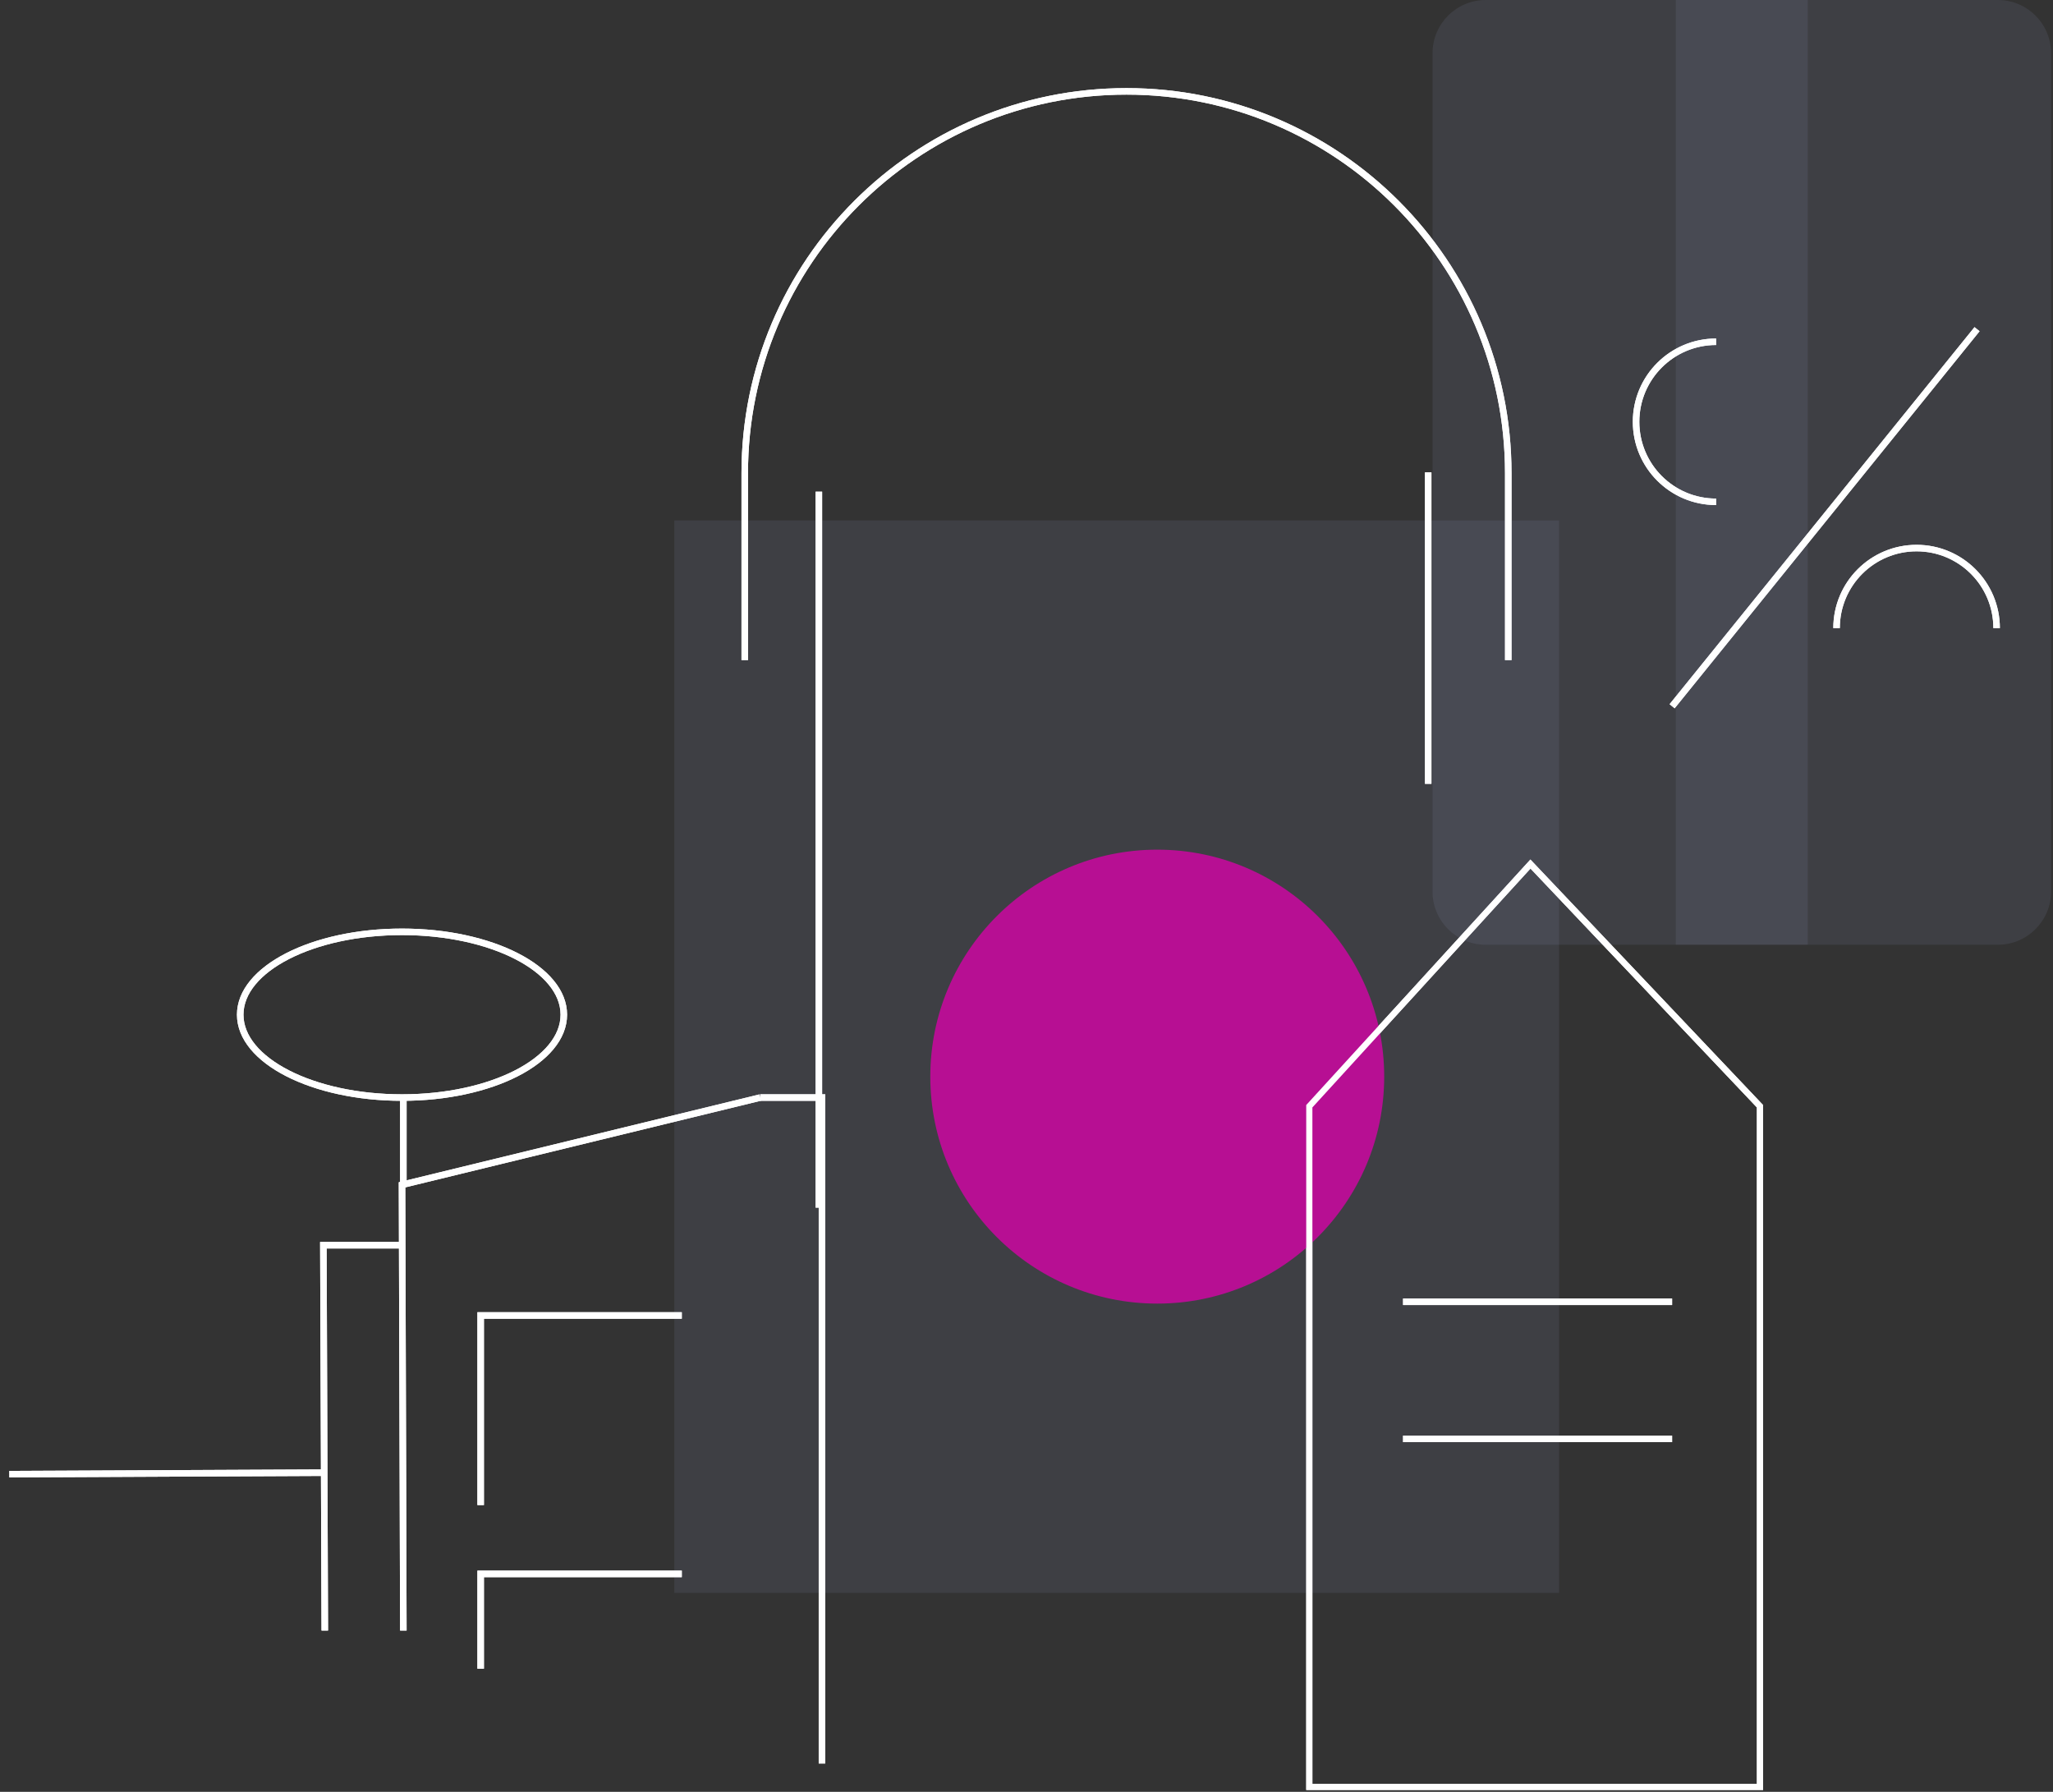 <svg width="220" height="192" viewBox="0 0 220 192" fill="none" xmlns="http://www.w3.org/2000/svg">
<rect x="0" y="0" width="220" height="192" fill="#333333" stroke="none"/>
<path d="M79.807 70.734V50.7C79.807 28.105 98.122 9.79 120.716 9.79C143.311 9.79 161.626 28.105 161.626 50.7V70.734" stroke="white" stroke-width="0.699" stroke-miterlimit="10"/>
<path d="M87.75 52.685V129.4" stroke="white" stroke-width="0.699" stroke-miterlimit="10"/>
<path d="M153.045 50.615V83.987" stroke="white" stroke-width="0.699" stroke-miterlimit="10"/>
<path d="M188.599 191.467H140.306V118.535L164.003 92.584L188.599 118.535V191.467Z" stroke="white" stroke-width="0.661" stroke-miterlimit="10"/>
<path d="M1 157.957L34.804 157.8" stroke="white" stroke-width="0.699" stroke-miterlimit="10"/>
<path d="M42.891 133.429H34.652L34.804 174.716" stroke="white" stroke-width="0.699" stroke-miterlimit="10"/>
<path d="M43.08 117.606C52.656 117.606 60.419 113.63 60.419 108.726C60.419 103.822 52.656 99.847 43.08 99.847C33.504 99.847 25.741 103.822 25.741 108.726C25.741 113.63 33.504 117.606 43.08 117.606Z" stroke="white" stroke-width="0.699" stroke-miterlimit="10"/>
<path d="M43.223 174.715L43.081 126.957L81.463 117.605" stroke="white" stroke-width="0.699" stroke-miterlimit="10"/>
<path d="M81.463 117.605H88.083V188.96" stroke="white" stroke-width="0.699" stroke-miterlimit="10"/>
<path d="M51.509 161.27V140.954H73.062" stroke="white" stroke-width="0.699" stroke-miterlimit="10"/>
<path d="M51.509 178.802V168.645H73.062" stroke="white" stroke-width="0.699" stroke-miterlimit="10"/>
<path d="M43.223 117.416V126.957" stroke="white" stroke-width="0.699" stroke-miterlimit="10"/>
<path d="M150.352 139.489H179.183" stroke="white" stroke-width="0.699" stroke-miterlimit="10"/>
<path d="M150.352 154.178H179.183" stroke="white" stroke-width="0.699" stroke-miterlimit="10"/>
<path d="M211.861 35.273L179.184 75.677" stroke="white" stroke-width="0.699" stroke-miterlimit="10"/>
<path d="M196.806 67.302C196.806 62.566 200.646 58.727 205.382 58.727C210.117 58.727 213.957 62.566 213.957 67.302" stroke="white" stroke-width="0.699" stroke-miterlimit="10"/>
<path d="M183.899 53.771C179.162 53.771 175.322 49.932 175.322 45.196C175.322 40.459 179.162 36.62 183.899 36.62" stroke="white" stroke-width="0.699" stroke-miterlimit="10"/>
<path opacity="0.1" d="M219.793 95.528C219.793 98.678 217.24 101.231 214.09 101.231H159.212C156.063 101.231 153.511 98.678 153.511 95.528V5.703C153.511 2.554 156.063 0 159.212 0H214.09C217.24 0 219.793 2.554 219.793 5.703V95.528Z" fill="#A3ACE5"/>
<path opacity="0.1" d="M193.721 0H179.579V101.231H193.721V0Z" fill="#A3ACE5"/>
<path opacity="0.1" d="M167.066 55.767H72.259V170.674H167.066V55.767Z" fill="#A3ACE5"/>
<path d="M124.011 139.683C137.443 139.683 148.331 128.794 148.331 115.363C148.331 101.931 137.443 91.043 124.011 91.043C110.58 91.043 99.691 101.931 99.691 115.363C99.691 128.794 110.58 139.683 124.011 139.683Z" fill="#B70F93"/>
<path d="M79.807 70.734V50.7C79.807 28.105 98.122 9.79 120.716 9.79C143.311 9.79 161.626 28.105 161.626 50.7V70.734" stroke="white" stroke-width="0.699" stroke-miterlimit="10"/>
<path d="M87.75 52.685V129.4" stroke="white" stroke-width="0.699" stroke-miterlimit="10"/>
<path d="M153.045 50.616V83.988" stroke="white" stroke-width="0.699" stroke-miterlimit="10"/>
<path d="M188.599 191.467H140.306V118.535L164.003 92.584L188.599 118.535V191.467Z" stroke="white" stroke-width="0.661" stroke-miterlimit="10"/>
<path d="M1 157.957L34.804 157.8" stroke="white" stroke-width="0.699" stroke-miterlimit="10"/>
<path d="M42.891 133.429H34.652L34.804 174.716" stroke="white" stroke-width="0.699" stroke-miterlimit="10"/>
<path d="M43.08 117.606C52.656 117.606 60.419 113.63 60.419 108.726C60.419 103.822 52.656 99.847 43.08 99.847C33.504 99.847 25.741 103.822 25.741 108.726C25.741 113.63 33.504 117.606 43.08 117.606Z" stroke="white" stroke-width="0.699" stroke-miterlimit="10"/>
<path d="M43.223 174.715L43.081 126.957L81.463 117.605" stroke="white" stroke-width="0.699" stroke-miterlimit="10"/>
<path d="M81.463 117.605H88.083V188.96" stroke="white" stroke-width="0.699" stroke-miterlimit="10"/>
<path d="M51.509 161.27V140.954H73.062" stroke="white" stroke-width="0.699" stroke-miterlimit="10"/>
<path d="M51.509 178.802V168.645H73.062" stroke="white" stroke-width="0.699" stroke-miterlimit="10"/>
<path d="M43.223 117.416V126.957" stroke="white" stroke-width="0.699" stroke-miterlimit="10"/>
<path d="M150.352 139.489H179.183" stroke="white" stroke-width="0.699" stroke-miterlimit="10"/>
<path d="M150.352 154.178H179.183" stroke="white" stroke-width="0.699" stroke-miterlimit="10"/>
<path d="M211.861 35.273L179.184 75.677" stroke="white" stroke-width="0.699" stroke-miterlimit="10"/>
<path d="M196.806 67.302C196.806 62.566 200.646 58.727 205.382 58.727C210.117 58.727 213.957 62.566 213.957 67.302" stroke="white" stroke-width="0.699" stroke-miterlimit="10"/>
<path d="M183.899 53.771C179.162 53.771 175.322 49.932 175.322 45.196C175.322 40.459 179.162 36.62 183.899 36.62" stroke="white" stroke-width="0.699" stroke-miterlimit="10"/>
</svg>
